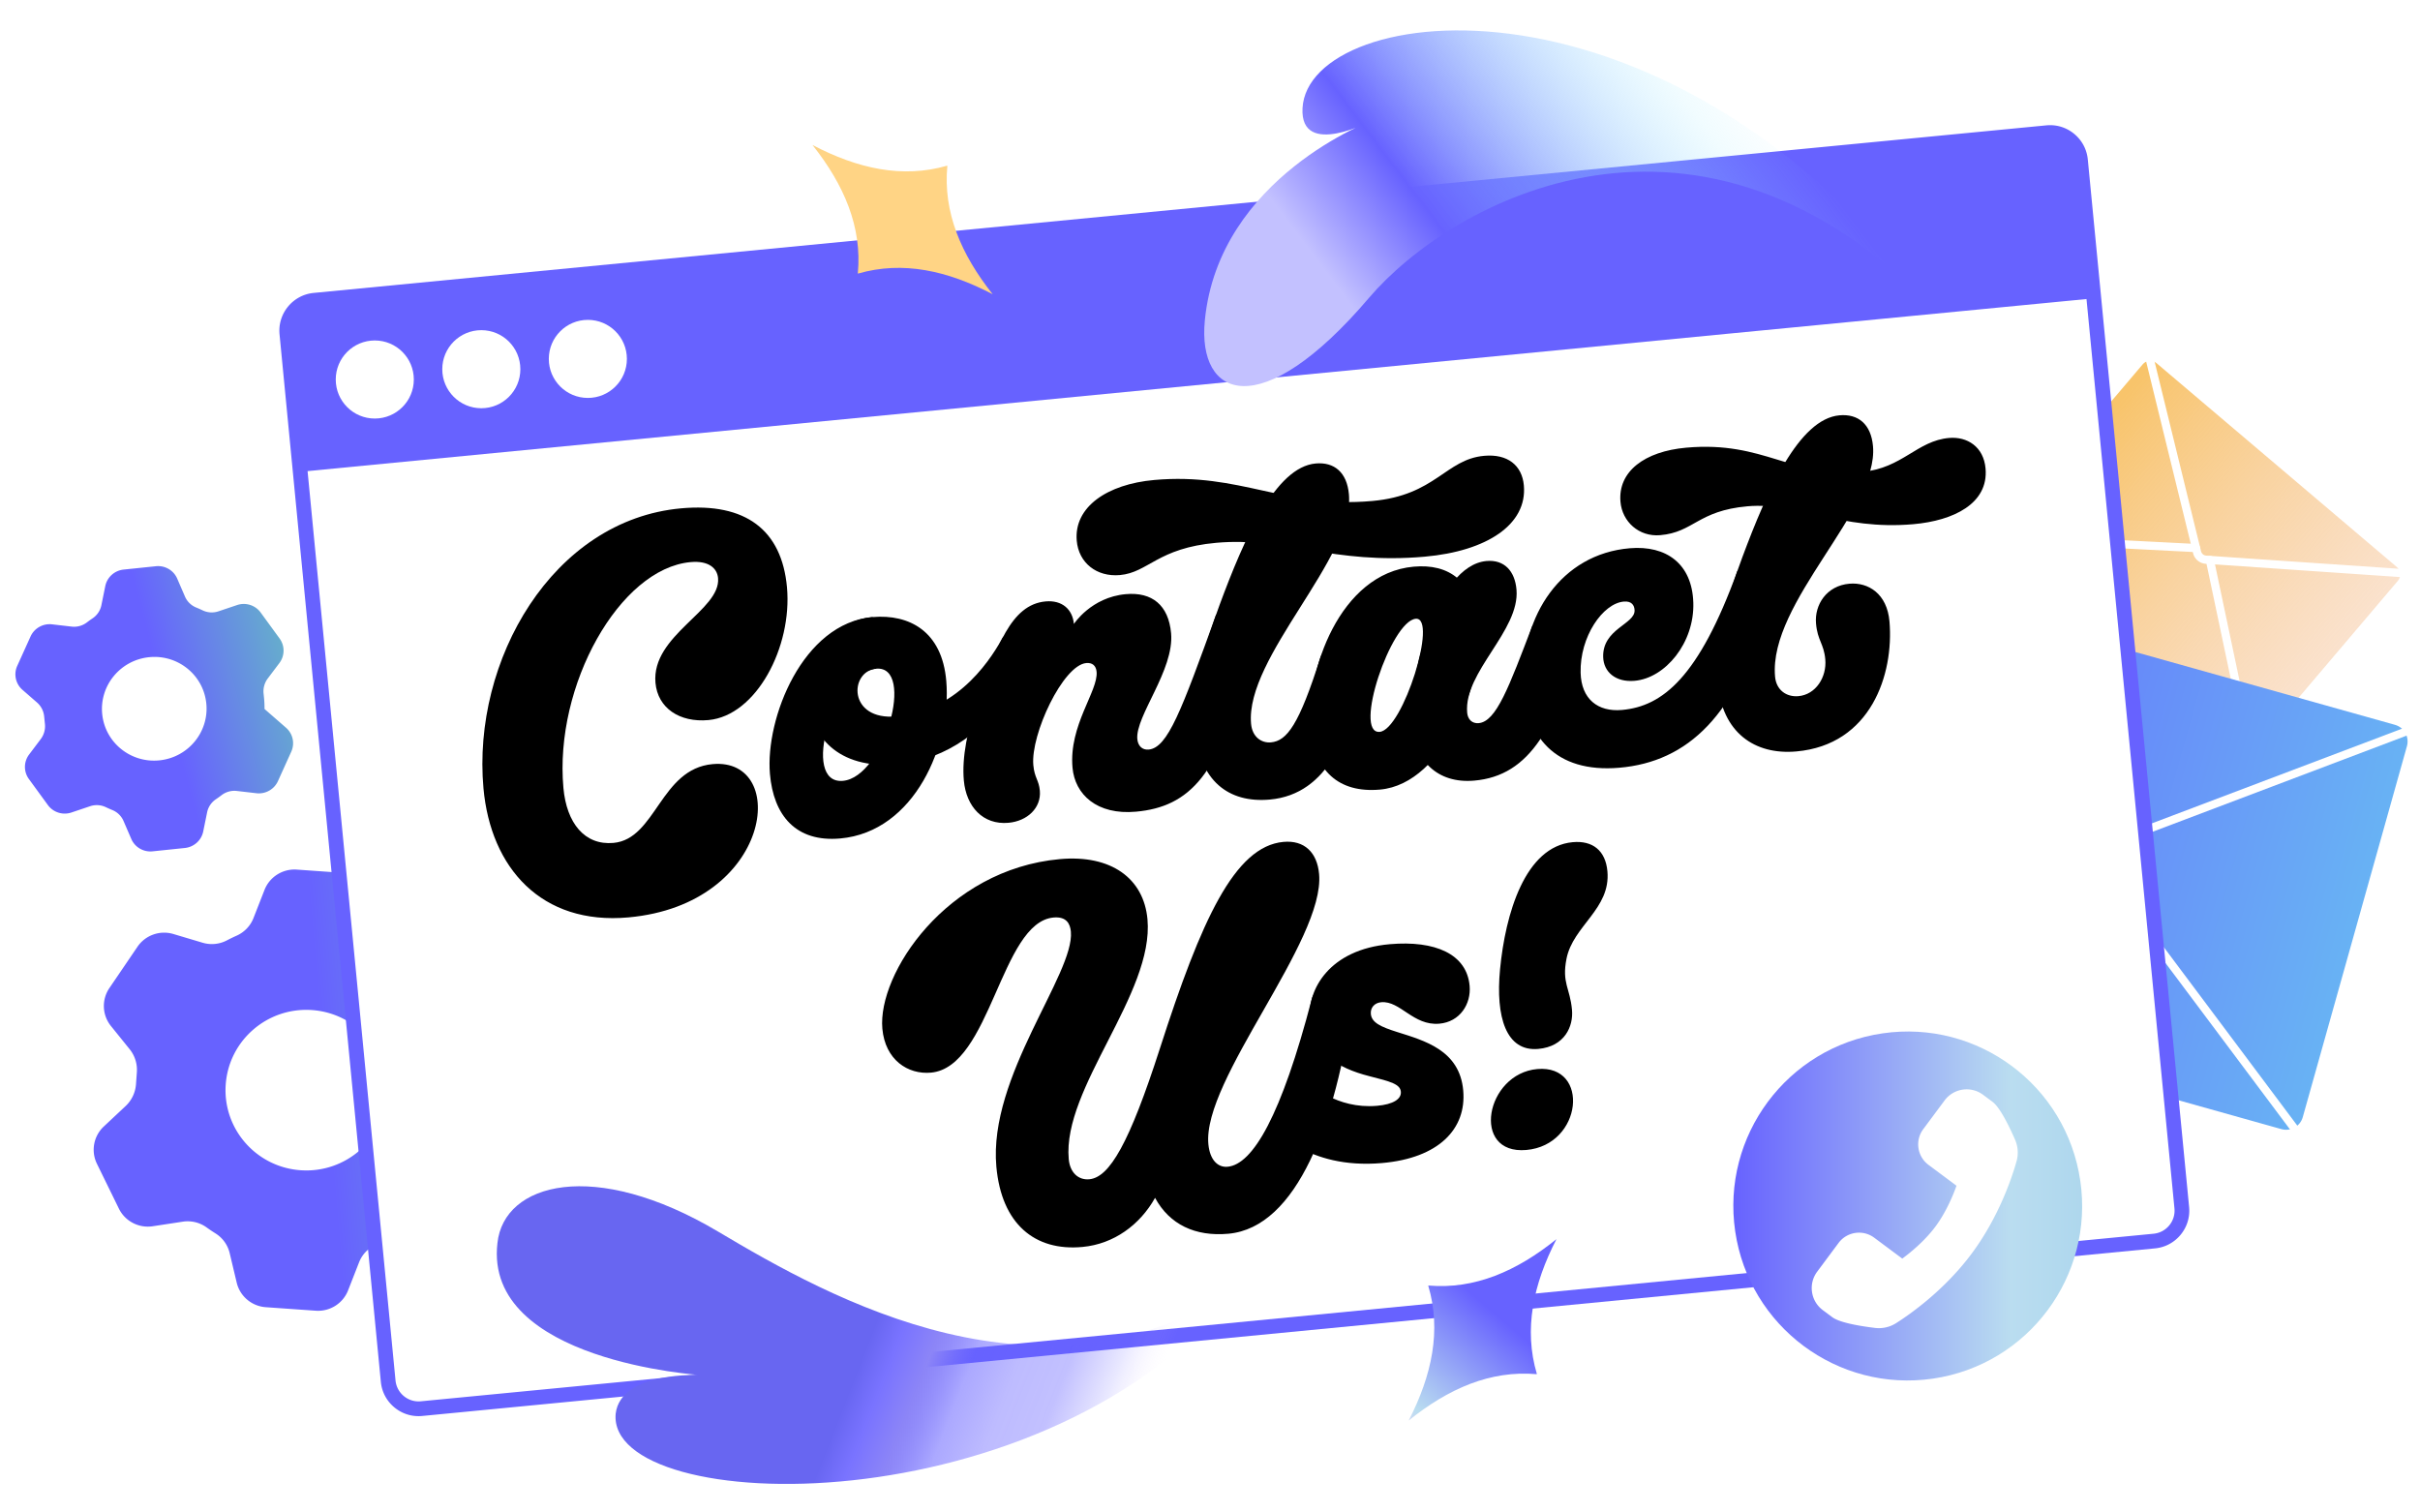 <svg xmlns="http://www.w3.org/2000/svg" viewBox="0 0 1600 1000" width="1600" height="1000"><path fill="#FFF" d="M0 0h1600v1000H0z"/><g transform="translate(1319.0 235.0) rotate(0.0 136.0 132.5) scale(0.271 0.271)"><svg width="1002.064" height="976.596" viewBox="0 0 1002.064 976.596"><linearGradient id="a" gradientTransform="matrix(.763 .647 .647 -.762 -2687.225 546.663)" gradientUnits="userSpaceOnUse" x1="1997.181" x2="3948.791" y1="2105.781" y2="2105.781"><stop offset="0" stop-color="#F8C46B"/><stop offset=".951" stop-color="#f6d9fb" stop-opacity=".042"/></linearGradient><path d="m394.095 18.846 586.144 497.266c10.048 8.525 11.279 23.58 2.749 33.628L639.404 954.471c-8.53 10.048-23.59 11.283-33.638 2.758L19.621 459.964c-10.048-8.524-11.279-23.58-2.749-33.628L360.457 21.605c8.53-10.048 23.59-11.283 33.638-2.758z" fill="url(#a)"/><g fill="#fff"><path d="M987.841 540.696c-.229 0-.46-.008-.692-.024l-473.088-32.354c-14.87-1.017-27.243-11.427-30.787-25.904L369.069 16.108c-1.313-5.364 1.97-10.778 7.334-12.092 5.362-1.316 10.777 1.97 12.092 7.334l114.204 466.306a14.044 14.044 0 0 0 12.727 10.708l473.088 32.354c5.51.376 9.671 5.149 9.294 10.659-.36 5.278-4.755 9.318-9.967 9.318z"/><path d="M490.524 479.948c-.173 0-.346-.004-.52-.013L12.482 455.498c-5.516-.282-9.759-4.982-9.477-10.498.283-5.516 5.021-9.744 10.498-9.476l477.522 24.437c5.516.282 9.759 4.982 9.477 10.498-.273 5.341-4.69 9.489-9.979 9.489zm131.507 492.53c-4.627 0-8.781-3.23-9.775-7.938l-97.777-463.485c-1.141-5.404 2.316-10.708 7.72-11.849 5.408-1.143 10.709 2.317 11.849 7.72l97.778 463.485c1.141 5.404-2.316 10.708-7.72 11.849-.696.147-1.391.217-2.074.217z"/></g></svg></g><g transform="translate(59.0 571.0) rotate(0.0 143.0 149.5) scale(0.335 0.333)"><svg width="853.181" height="897.613" viewBox="0 0 853.181 897.613"><linearGradient id="b" gradientTransform="matrix(.996 -.085 .085 .996 23.637 785.512)" gradientUnits="userSpaceOnUse" x1="3.528" x2="903.316" y1="-299.975" y2="-299.975"><stop offset=".519" stop-color="#6762FF"/><stop offset=".998" stop-color="#66b4c8"/></linearGradient><path d="M759.234 508.937a337.135 337.135 0 0 0 4.409-35.426l.855-12.029a65.996 65.996 0 0 1 20.555-43.34l42.959-40.506c20.23-19.075 25.719-49.083 13.55-74.084l-43.298-88.954c-12.193-25.05-39.274-39.244-66.812-35.018l-59.27 9.097c-16.545 2.539-33.405-1.574-46.962-11.391a332.63 332.63 0 0 0-17.675-11.955 63.535 63.535 0 0 1-27.951-39.106l-13.873-58.597c-6.405-27.053-29.643-46.807-57.375-48.773l-98.704-6.995c-27.796-1.97-53.636 14.39-63.744 40.359l-21.739 55.852a63.558 63.558 0 0 1-33.235 34.931 334.797 334.797 0 0 0-19.196 9.358c-14.751 7.78-31.955 9.482-47.93 4.694l-57.688-17.292c-26.635-7.984-55.367 2.266-70.935 25.305l-55.407 81.995c-15.6 23.086-14.351 53.64 3.081 75.376l36.909 46.021a65.466 65.466 0 0 1 14.226 45.653l-.859 11.937-.853 11.998a66.015 66.015 0 0 1-20.561 43.35l-42.952 40.499c-20.23 19.075-25.719 49.084-13.55 74.085l43.315 88.987c12.193 25.05 39.274 39.244 66.812 35.017l59.296-9.101c16.537-2.538 33.389 1.569 46.943 11.377a335.669 335.669 0 0 0 17.648 11.935 63.54 63.54 0 0 1 27.943 39.104l13.875 58.621c6.404 27.057 29.647 46.814 57.383 48.777l98.701 6.983c27.794 1.966 53.63-14.393 63.737-40.359l21.741-55.858a63.56 63.56 0 0 1 33.231-34.929 332.513 332.513 0 0 0 19.147-9.339c14.761-7.793 31.981-9.502 47.97-4.706l57.69 17.304c26.637 7.99 55.375-2.259 70.946-25.301l55.402-81.988c15.6-23.086 14.351-53.64-3.081-75.376l-54.684-68.185.009-.006h.002zm-342.081 99.838c-87.823-6.196-153.995-82.425-147.778-170.245 6.215-87.82 82.442-153.963 170.267-147.775 87.82 6.218 153.963 82.442 147.745 170.262-6.215 87.82-82.442 153.963-170.24 147.748l.006.009z" fill="url(#b)"/></svg></g><g transform="translate(1143.0 377.0) rotate(0.0 226.0 186.5) scale(0.269 0.269)"><svg width="1682.043" height="1388.426" viewBox="0 0 1682.043 1388.426"><linearGradient id="c" gradientTransform="matrix(.963 .27 .27 -.963 -2138.821 5561.595)" gradientUnits="userSpaceOnUse" x1="845.654" x2="2656.491" y1="5490.667" y2="5490.667"><stop offset="0" stop-color="#6762FF"/><stop offset="1" stop-color="#68c7f1"/></linearGradient><path d="M317.122 9.762 1637.32 380.01c22.632 6.347 35.826 29.842 29.47 52.477l-256.018 911.76c-6.356 22.635-29.855 35.84-52.487 29.492L38.088 1003.492c-22.632-6.347-35.826-29.842-29.47-52.477L264.635 39.254c6.356-22.635 29.855-35.839 52.487-29.492z" fill="url(#c)"/><g fill="#fff"><path d="M854.086 710.251c-15.818 0-31.138-7.116-41.429-20.098L280.653 19.067c-3.432-4.328-2.704-10.618 1.624-14.049 4.326-3.431 10.618-2.703 14.048 1.624l532.004 671.086c8.957 11.297 24.033 15.458 37.515 10.355l791.093-299.431c5.166-1.955 10.938.648 12.893 5.812 1.955 5.166-.647 10.938-5.812 12.893L872.925 706.788a53.185 53.185 0 0 1-18.838 3.462z"/><path d="M16.594 994.992a10.001 10.001 0 0 1-9.287-6.288c-2.052-5.128.441-10.948 5.569-12.999l791.505-316.686c5.126-2.05 10.946.442 12.999 5.57 2.052 5.128-.441 10.948-5.569 12.999L20.306 994.274a9.983 9.983 0 0 1-3.712.718zm1371.992 385.149a9.988 9.988 0 0 1-8.016-4.01L874.001 698.962c-3.308-4.422-2.404-10.689 2.018-13.998s10.688-2.405 13.998 2.017l506.569 677.169c3.308 4.422 2.404 10.689-2.018 13.998a9.956 9.956 0 0 1-5.982 1.993z"/></g></svg></g><g transform="translate(177.0 77.0) rotate(0.0 638.0 432.0) scale(0.39 0.39)"><svg width="3271.021" height="2214.138" viewBox="0 0 3271.021 2214.138"><rect fill="#fff" height="1887.783" rx="51.841" transform="matrix(.995 -.096 .096 .995 -99.15 162.893)" width="3054.822" x="111.26" y="165.159"/><path d="M255.707 2203.337c-14.87 0-29.154-5.104-40.781-14.681-13.264-10.924-21.479-26.36-23.134-43.465L20.05 369.378c-3.415-35.308 22.532-66.811 57.84-70.226L3015.325 15.068c17.099-1.656 33.827 3.451 47.092 14.376 13.264 10.924 21.479 26.36 23.133 43.464l171.741 1775.814c1.655 17.104-3.45 33.827-14.375 47.091-10.924 13.265-26.36 21.48-43.464 23.134L262.018 2203.031a65.612 65.612 0 0 1-6.311.306zM80.295 324.017c-21.598 2.089-37.47 21.359-35.381 42.957l171.742 1775.813c1.012 10.463 6.038 19.905 14.151 26.587s18.341 9.803 28.806 8.794l2937.435-284.085c10.462-1.012 19.904-6.037 26.586-14.15 6.683-8.113 9.806-18.344 8.794-28.805L3060.686 75.313c-1.012-10.462-6.037-19.904-14.15-26.586-8.113-6.684-18.34-9.802-28.806-8.795z" fill="#6762FF"/><path d="M79.093 311.584 3018.624 27.298c28.478-2.754 53.837 18.132 56.591 46.61l22.653 234.233L55.135 602.409 32.482 368.176c-2.754-28.478 18.132-53.837 46.61-56.591z" fill="#6762FF"/><g fill="#fff"><circle cx="181.518" cy="445.934" r="66.181"/><circle cx="362.12" cy="428.467" r="66.181"/><circle cx="542.722" cy="411.001" r="66.181"/></g></svg></g><g transform="translate(9.0 372.0) rotate(-9.938 92.5 96.5) scale(0.217 0.215)"><svg width="853.181" height="897.613" viewBox="0 0 853.181 897.613"><linearGradient id="d" gradientTransform="matrix(.996 -.085 .085 .996 23.637 785.512)" gradientUnits="userSpaceOnUse" x1="3.528" x2="903.316" y1="-299.975" y2="-299.975"><stop offset=".519" stop-color="#6762FF"/><stop offset=".998" stop-color="#66b4c8"/></linearGradient><path d="M759.234 508.937a337.135 337.135 0 0 0 4.409-35.426l.855-12.029a65.996 65.996 0 0 1 20.555-43.34l42.959-40.506c20.23-19.075 25.719-49.083 13.55-74.084l-43.298-88.954c-12.193-25.05-39.274-39.244-66.812-35.018l-59.27 9.097c-16.545 2.539-33.405-1.574-46.962-11.391a332.63 332.63 0 0 0-17.675-11.955 63.535 63.535 0 0 1-27.951-39.106l-13.873-58.597c-6.405-27.053-29.643-46.807-57.375-48.773l-98.704-6.995c-27.796-1.97-53.636 14.39-63.744 40.359l-21.739 55.852a63.558 63.558 0 0 1-33.235 34.931 334.797 334.797 0 0 0-19.196 9.358c-14.751 7.78-31.955 9.482-47.93 4.694l-57.688-17.292c-26.635-7.984-55.367 2.266-70.935 25.305l-55.407 81.995c-15.6 23.086-14.351 53.64 3.081 75.376l36.909 46.021a65.466 65.466 0 0 1 14.226 45.653l-.859 11.937-.853 11.998a66.015 66.015 0 0 1-20.561 43.35l-42.952 40.499c-20.23 19.075-25.719 49.084-13.55 74.085l43.315 88.987c12.193 25.05 39.274 39.244 66.812 35.017l59.296-9.101c16.537-2.538 33.389 1.569 46.943 11.377a335.669 335.669 0 0 0 17.648 11.935 63.54 63.54 0 0 1 27.943 39.104l13.875 58.621c6.404 27.057 29.647 46.814 57.383 48.777l98.701 6.983c27.794 1.966 53.63-14.393 63.737-40.359l21.741-55.858a63.56 63.56 0 0 1 33.231-34.929 332.513 332.513 0 0 0 19.147-9.339c14.761-7.793 31.981-9.502 47.97-4.706l57.69 17.304c26.637 7.99 55.375-2.259 70.946-25.301l55.402-81.988c15.6-23.086 14.351-53.64-3.081-75.376l-54.684-68.185.009-.006h.002zm-342.081 99.838c-87.823-6.196-153.995-82.425-147.778-170.245 6.215-87.82 82.442-153.963 170.267-147.775 87.82 6.218 153.963 82.442 147.745 170.262-6.215 87.82-82.442 153.963-170.24 147.748l.006.009z" fill="url(#d)"/></svg></g><g transform="translate(1146.0 682.0) rotate(0.0 115.5 115.5) scale(0.338 0.338)"><svg width="682.617" height="682.929" viewBox="0 0 682.617 682.929"><linearGradient id="e" gradientTransform="matrix(.989 .145 -.145 .989 53.108 -45.873)" gradientUnits="userSpaceOnUse" x1="0" x2="682.617" y1="341.465" y2="341.465"><stop offset="0" stop-color="#6762FF"/><stop offset=".796" stop-color="#baddf0"/><stop offset="1" stop-color="#aed7ed"/></linearGradient><ellipse cx="341.309" cy="341.465" fill="url(#e)" rx="341.26" ry="341.423" transform="matrix(.989 -.145 .145 .989 -45.897 53.087)"/><path d="M551.058 211.481c-26.853-61.148-40.338-71.189-44.766-74.483l-17.803-13.262c-23.75-17.691-57.458-12.755-75.138 11.003l-41.866 56.263c-16.415 22.057-11.829 53.367 10.221 69.79l54.856 40.863c-5.953 16.735-19.687 50.949-41.308 80.001-21.622 29.055-50.448 52.032-64.76 62.534l-54.858-40.863c-22.048-16.425-53.341-11.842-69.758 10.216l-41.866 56.26c-8.568 11.509-12.137 25.667-10.058 39.867 2.079 14.199 9.563 26.738 21.066 35.308l17.805 13.262c4.428 3.298 17.903 13.34 84.162 21.542 5.624.695 11.282.62 16.824-.191l-.006.004a62.776 62.776 0 0 0 24.519-9.08c26.563-16.854 94.143-63.845 147.858-136.025 53.716-72.184 79.331-150.433 87.852-180.725a62.986 62.986 0 0 0-2.976-42.283z" fill="#fff"/></svg></g><g transform="translate(901.0 831.0) rotate(-50.637 79.5 48.5) scale(2.452 2.431)"><svg width="64.851" height="39.894" viewBox="0 0 64.851 39.894"><linearGradient id="f" gradientTransform="matrix(.003 1.052 1.053 -.004 -7203.502 -1847.106)" gradientUnits="userSpaceOnUse" x1="1799.307" x2="1797.81" y1="6894.304" y2="6823.396"><stop offset=".316" stop-color="#6762FF"/><stop offset=".764" stop-color="#baddf0"/><stop offset=".879" stop-color="#EAD3F8"/></linearGradient><path d="M32.513 38.828c7.039-10.516 18.074-16.237 31.455-19.143C50.571 16.87 39.504 11.224 32.405.757l-.033.042-.034-.042C25.299 11.273 14.264 16.994.883 19.9c13.397 2.815 24.464 8.461 31.563 18.928l.033-.042.034.042z" fill="url(#f)"/></svg></g><g transform="translate(517.0 97.0) rotate(39.828 79.5 48.5) scale(2.452 2.431)"><svg width="64.851" height="39.894" viewBox="0 0 64.851 39.894"><linearGradient id="g" gradientTransform="matrix(.003 1.052 1.053 -.004 -7203.502 -1847.106)" gradientUnits="userSpaceOnUse" x1="1799.307" x2="1797.81" y1="6894.304" y2="6823.396"><stop offset=".316" stop-color="#FFD485"/><stop offset=".764" stop-color="#FFD485"/><stop offset=".879" stop-color="#F3CE82"/></linearGradient><path d="M32.513 38.828c7.039-10.516 18.074-16.237 31.455-19.143C50.571 16.87 39.504 11.224 32.405.757l-.033.042-.034-.042C25.299 11.273 14.264 16.994.883 19.9c13.397 2.815 24.464 8.461 31.563 18.928l.033-.042.034.042z" fill="url(#g)"/></svg></g><g transform="translate(794.0 16.0) rotate(0.0 244.0 121.0) scale(0.615 0.617)"><svg width="794.043" height="392.426" viewBox="0 0 794.043 392.426"><linearGradient id="h" gradientTransform="matrix(.383 -.712 -.994 -.348 16506.549 12262.149)" gradientUnits="userSpaceOnUse" x1="7823.458" x2="7339.528" y1="18963.445" y2="19345.262"><stop offset=".057" stop-color="#9DEAFE" stop-opacity="0"/><stop offset=".171" stop-color="#9deafe" stop-opacity=".142"/><stop offset=".677" stop-color="#6762FF"/><stop offset=".896" stop-color="#C3C1FF"/></linearGradient><path d="M792 309.119C503.342-76.794 115.095-24.056 109.214 90.031c-2.82 54.726 75.794 12.807 75.794 12.807s-165.83 60.7-180.81 214.598c-8.122 83.442 59.861 112.269 176.636-24.365C268.479 190.522 535.538 41.348 792 309.119z" fill="url(#h)"/></svg></g><g transform="translate(333.0 759.0) rotate(-6.648 245.0 110.5) scale(0.635 0.633)"><svg width="771.191" height="348.894" viewBox="0 0 771.191 348.894"><linearGradient id="i" gradientTransform="matrix(.316 .744 -1.022 .254 18047.844 -2860.265)" gradientUnits="userSpaceOnUse" x1="-1730.691" x2="-1346.753" y1="16978.924" y2="16499.975"><stop offset=".355" stop-color="#6866F1"/><stop offset=".401" stop-color="#7973FF"/><stop offset=".461" stop-color="#8C85F7"/><stop offset=".53" stop-color="#6762FF" stop-opacity=".55"/><stop offset=".605" stop-color="#6762FF" stop-opacity=".43"/><stop offset=".684" stop-color="#6762FF" stop-opacity=".4"/><stop offset=".766" stop-color="#6762FF" stop-opacity=".14"/><stop offset=".835" stop-color="#f6d9fb" stop-opacity="0"/></linearGradient><path d="M768.984 188.199C547.957 302.73 341.363 150.971 234.488 69.087 115.157-22.34 18.624-7.377 4.841 54.277-23.68 175.475 199.475 215.881 199.475 215.881s-82.495-14.31-92.927 29.744c-22.117 106.064 432.928 173.6 662.436-57.426z" fill="url(#i)"/></svg></g><g transform="translate(318.0 274.0) rotate(0.0 498.5 276.0) scale(0.365 0.365)"><svg width="2730.738" height="1511.763" viewBox="0 0 2730.738 1511.763"><path d="M2418.258 378.486c2.663 31.358 14.249 36.41 16.815 65.264 2.859 32.15-17.224 63.895-48.864 66.582-21.518 1.828-39.963-11.044-42.126-35.37-11.977-134.69 187.609-302.657 177.403-417.431-3.555-39.976-26.852-58.925-60.699-55.915-73.684 6.552-131.048 136.65-175.834 256.664-25.083 67.215-51.222 153.696-44.497 229.318 7.834 88.1 66.118 129.656 142.27 122.884 134.657-11.974 176.792-139.259 168.634-235.313-4.277-50.362-38.355-71.421-72.511-68.52-41.734 3.544-63.421 38.515-60.591 71.838zM709.495 367.092c-126.957 10.783-194.599 183.763-186.101 283.813 6.431 75.723 47.095 124.352 127.315 117.218 135.005-12.005 201.878-170.652 192.149-285.204-7.684-90.478-67.315-121.437-133.362-115.828zM655.542 663.75c-76.904 6.839-18.187-196.15 60.371-203.135 71.587-6.366 14.639 196.465-60.371 203.135zm1130.836-123.653c-6.274-73.867 95.669-148.4 89.358-222.714-2.845-33.501-22.004-54.728-54.394-51.848-91.222 8.112-142.806 215.048-135.409 298.221 5.605 63.027 46.076 105.275 112.902 99.6 102.315-8.69 149.6-98.296 196.321-267.45 23.099-83.632-90.574-13.533-90.574-13.533-42.654 111.681-65.502 174.126-97.391 176.834-11.655.99-19.743-6.523-20.812-19.109z"/><path d="M2196.009 340.685c-2.267-70.003-48.672-103.92-115.228-98.267-124.792 10.599-196.427 123.384-192.526 243.864 3.126 96.557 57.295 163.604 173.545 153.73 123.628-10.5 214.476-94.66 266.943-291.944l-52.865-64.646c-70.014 193.088-135.747 245.391-209.136 251.917-43.892 3.903-73.67-20.116-74.855-67.279-1.644-65.451 40.177-125.821 78.307-129.059 13.766-1.169 19.12 6.353 19.429 15.912.814 25.139-58.542 33.439-56.88 84.764.867 26.785 22.387 45.79 56.718 42.874 55.807-4.74 108.911-68.837 106.547-141.866zM1689.5 275.783c-134.316 11.944-195.711 190.863-186.643 292.832 6.775 76.187 50.052 117.682 125.647 110.96 118.41-10.529 187.52-202.781 179.889-288.592-8.095-91.033-56.046-120.789-118.893-115.2zm-61.577 299.227c-48.577 4.32 20.445-200.866 65.263-204.852 40.829-3.631-23.227 201.114-65.263 204.852zm-295.746-342.478c-106.742 9.496-123.235 53.875-174.831 58.465-42.039 3.74-74.771-22.046-78.198-62.406-5.174-60.925 55.07-102.237 140.478-109.835 156.284-13.903 235.533 52.228 394.854 38.055 114.815-10.214 132.798-75.607 202.834-81.835 42.169-3.75 68.491 17.091 71.753 53.789 6.256 70.384-66.497 118.869-179.522 128.923-165.577 14.729-253.691-36.158-377.367-25.156z"/><path d="M1520.51 440.147c-38.549 122.018-60.585 151.325-89.6 153.906-16.936 1.507-33.81-9.483-35.971-33.788-10.71-120.482 187.46-300.823 177.266-415.493-3.55-39.94-26.656-58.886-60.205-55.901-73.035 6.497-129.811 136.43-174.126 256.299-24.819 67.133-50.672 153.513-43.956 229.066 7.824 88.02 59.122 130.285 135.098 123.404 105.751-9.577 147.175-117.946 169.648-241.275 9.049-49.659-69.446-43.784-78.155-16.218zm773.406-273.714c-89.819 7.987-96.936 47.121-158.02 52.309-38.192 3.244-68.753-24.265-71.838-60.591-4.657-54.836 43.647-91.215 119.187-97.933 142.341-12.658 189.473 55.315 319.151 43.784 71.977-6.4 99.011-56.456 157.129-61.392 32.291-2.742 62.499 15.604 65.893 55.577 5.382 63.371-58.106 94.188-130.473 100.623-132.601 11.791-209.8-40.49-301.029-32.377zM709.495 367.092c-150.988 13.426-174.526 286.512 44.989 266.633 187.428-16.973 264.555-236.891 264.555-236.891l-73.183 5.96c-17.133 31.171-75.985 133.63-192.948 144.222-88.981 8.058-85.589-82.001-36.994-86.402"/><path d="M379.637 267.517c33.46-3.03 48.247 11.599 49.814 28.911 5.284 58.343-121.052 103.394-113.373 189.743 4.079 45.867 43.799 72.217 95.844 67.504 86.69-7.851 152.167-132.316 142.365-240.553-9.391-103.697-74.793-153.591-191.79-142.996C129.737 191.206-16.446 445.64 4.543 677.407c13.01 143.665 104.596 247.997 262.648 233.684 261.442-23.676 291.796-290.27 152.335-277.641-94.705 8.576-102.414 135.733-179.443 142.709-52.336 4.74-84.983-35.861-90.749-99.528-16.828-185.822 101.84-397.479 230.303-409.113zm1356.292 836.111c37.487-3.245 57.737-35.793 54.921-68.321-5.022-58.018-62.77-82.753-144.434-75.684-110.27 9.545-149.574 82.774-144.991 135.717 5.212 60.21 48.361 88.374 108.2 103.473 38.383 9.685 55.456 14.402 56.642 28.105 1.14 13.173-13.865 22.927-43.239 25.47-74.013 6.407-120.532-39.652-120.532-39.652l-65.836 78.562s58.007 76.674 195.344 64.785c102.811-8.9 153.282-61.67 147.256-131.279-6.355-73.418-70.499-90.468-119.966-106.174-29.1-9.239-46.006-16.81-47.385-32.735-.989-11.42 6.783-20.1 18.864-21.146 34.431-2.98 57.862 42.975 105.154 38.881zM1331.68 362.509c-62.919 173.966-87.688 241.463-122.306 244.598-11.441 1.036-19.346-6.621-20.471-19.043-3.773-41.669 67.216-124.969 61.166-191.781-4.598-50.777-34.45-75.026-82.224-70.699-62.722 5.68-93.813 53.964-93.813 53.964-2.378-26.262-21.216-43.547-51.27-40.825-63.025 5.708-88.698 82.777-123.519 181.023-17.781 50.173-28.377 101.39-24.576 143.368 4.277 47.225 34.539 80.809 80.935 76.607 34.035-3.082 59.557-27.033 56.733-58.213-1.768-19.525-9.686-22.847-11.809-46.29-5.026-55.497 53.671-181.041 95.915-184.867 10.611-.961 17.657 4.37 18.7 15.891 3.15 34.788-50.588 96.877-43.622 173.796 4.367 48.218 43.993 85.993 114.981 79.564 96.609-8.749 153.534-67.05 198.157-262.198 19.475-85.167-52.979-94.896-52.979-94.896zm581.886 823.276c-93.942 8.132-120.989 155.354-20.124 146.623 102.08-8.837 115.759-154.901 20.124-146.623zm126.854-358.257c-3.413-37.685-26.903-55.944-62.787-52.695-86.45 7.829-122.073 129.801-131.713 230.469-8.279 86.464 11.09 149.316 69.286 144.046 47.925-4.34 63.756-40.975 61.061-70.743-3.604-39.795-18.674-48.461-9.954-92.652 11.817-59.888 80.29-90.148 74.107-158.425z"/><path d="M1504.88 1059.015c-55.065 210.794-106.545 299.586-152.464 303.745-17.513 1.586-31.917-11.922-34.773-40.443-11.689-116.73 211.47-369.024 200.533-489.8-3.559-39.3-26.849-61.607-64.553-58.192-88.649 8.028-149.146 142.211-223.562 373.396-55.636 172.843-91.553 234.41-128.221 237.73-19.728 1.787-34.958-12.078-37.167-36.468-11.676-128.937 154.816-299.822 142.619-434.509-6.704-74.032-65.794-117.37-158.748-108.952-205.825 18.639-330.449 208.192-321.477 307.267 5.1 56.312 46.166 83.292 88.03 79.501 108.507-9.826 126.176-272.31 222.079-280.995 23.459-2.124 30.096 11.465 31.37 25.541 6.92 76.41-149.81 262.079-134.985 425.785 9.362 103.384 69.303 153.589 156.118 145.409 56.775-5.349 103.892-39.953 131.379-88.93 26.121 48.278 72.767 70.442 132.734 65.012 124.759-11.298 194.905-202.555 224.988-419.032 8.161-58.733-65.318-38.923-73.9-6.064z"/></svg></g></svg>
